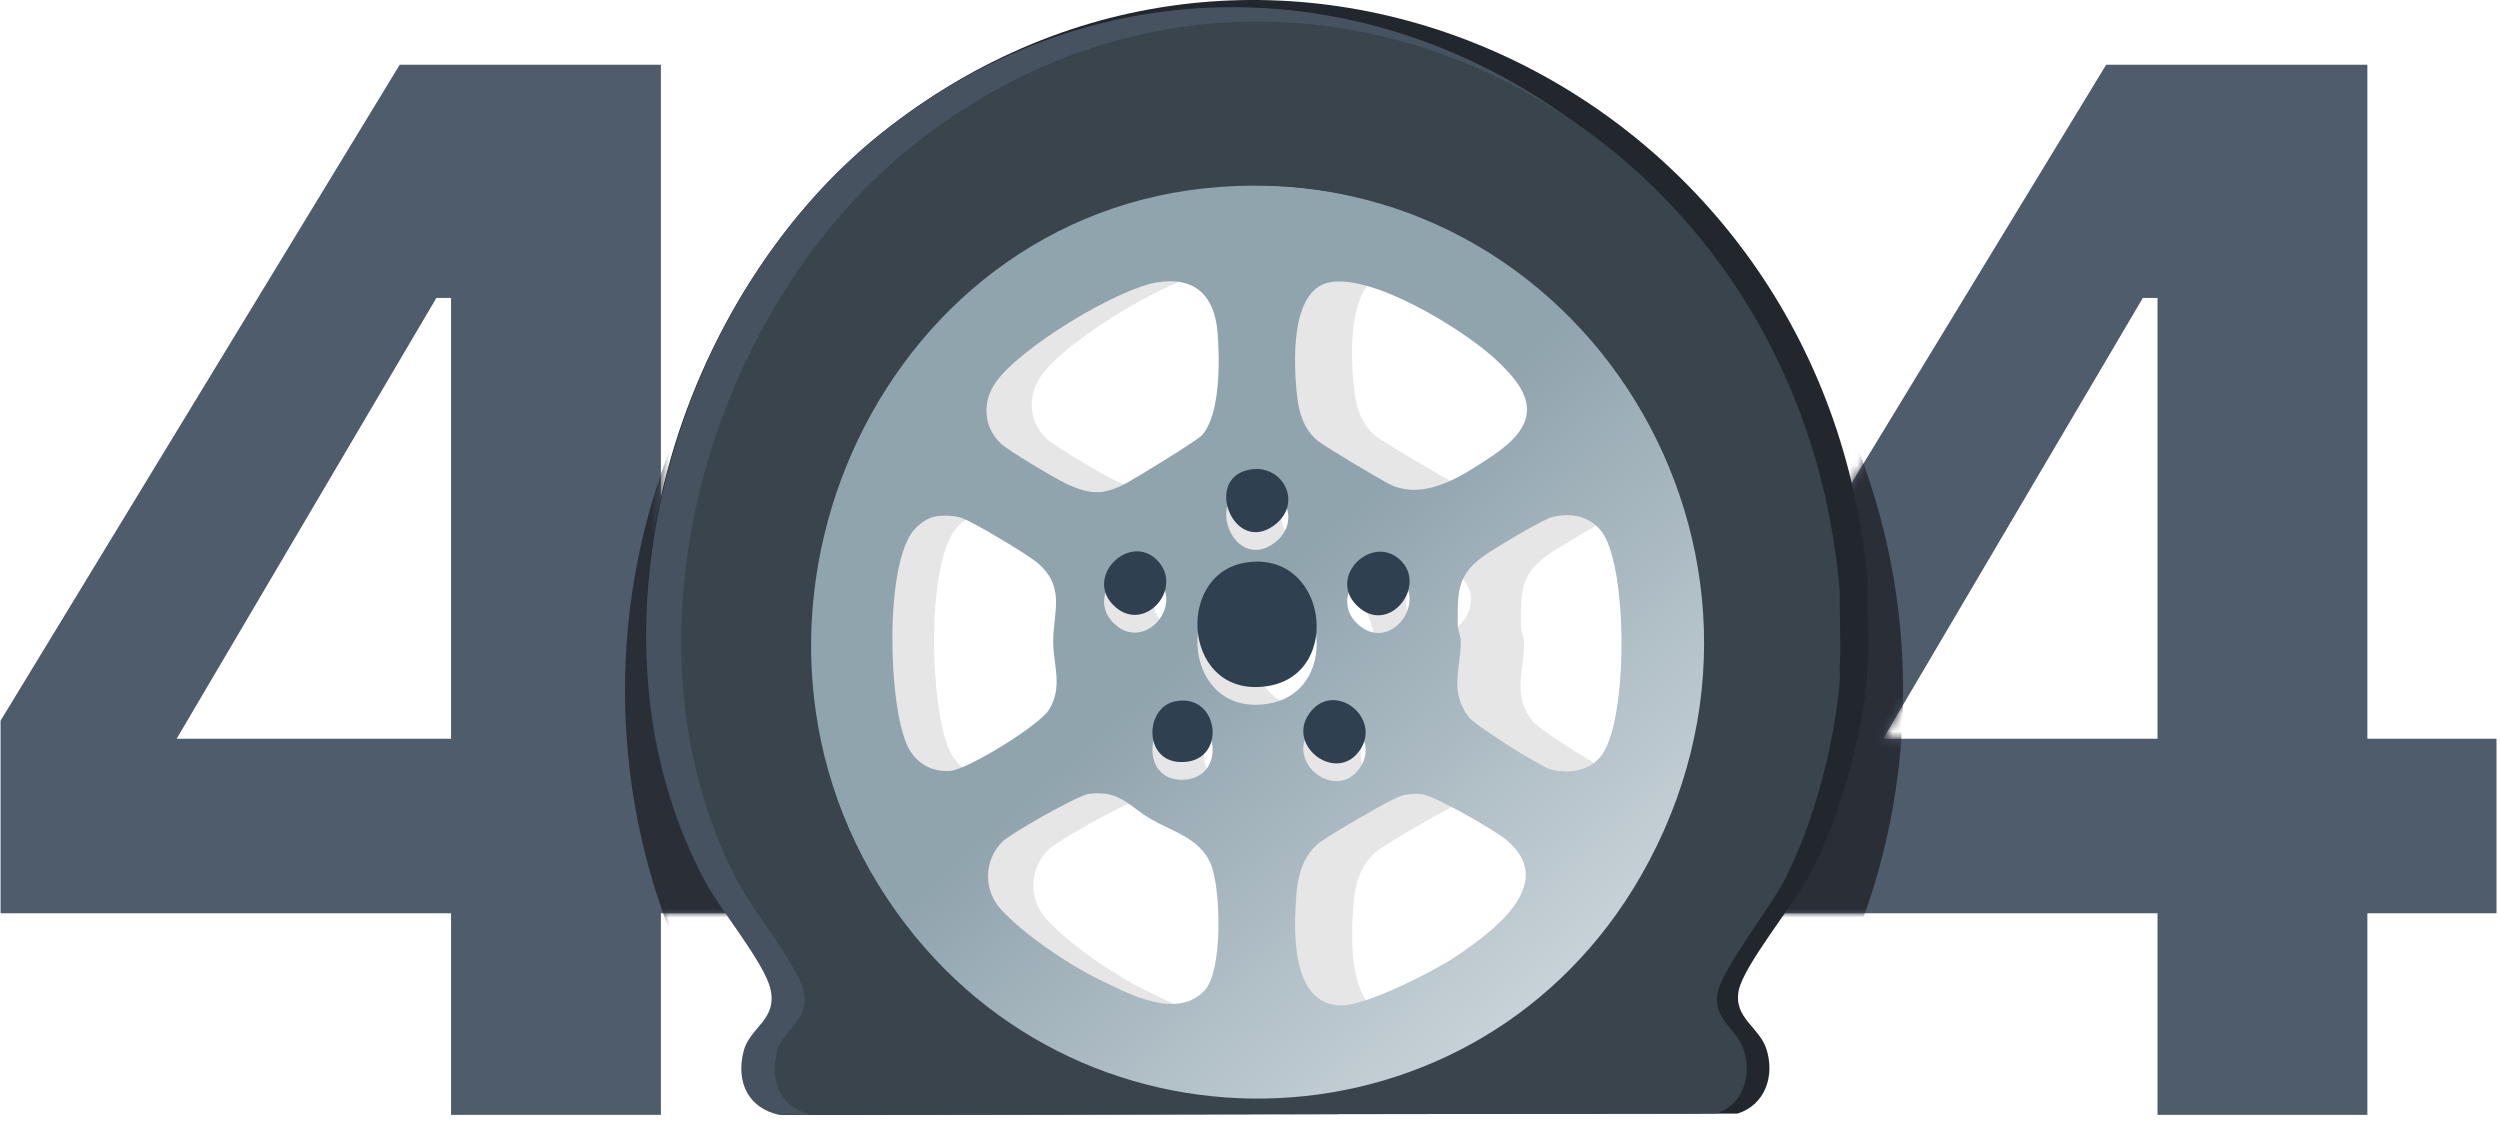 <svg width="282" height="129" viewBox="0 0 282 129" fill="none" xmlns="http://www.w3.org/2000/svg">
<g clip-path="url(#clip0_3952_2250)">
<path d="M50.879 125.755V103.014H0.064V81.293L45.086 7.302H74.549V83.329H89.114V103.014H74.549V125.755H50.879ZM19.927 83.329H50.879V33.606H49.224L19.927 83.329Z" fill="#4E5C6B"/>
<path d="M243.368 125.755V103.014H192.553V81.293L237.575 7.302H267.038V83.329H281.603V103.014H267.038V125.755H243.368ZM212.416 83.329H243.368V33.606H241.713L212.416 83.329Z" fill="#4E5C6B"/>
<mask id="mask0_3952_2250" style="mask-type:alpha" maskUnits="userSpaceOnUse" x="0" y="7" width="282" height="119">
<path d="M50.879 125.755V103.014H0.064V81.293L45.086 7.302H74.549V83.329H89.114V103.014H74.549V125.755H50.879ZM19.927 83.329H50.879V33.606H49.224L19.927 83.329Z" fill="#394148"/>
<path d="M243.368 125.755V103.014H192.553V81.293L237.575 7.302H267.038V83.329H281.603V103.014H267.038V125.755H243.368ZM212.416 83.329H243.368V33.606H241.713L212.416 83.329Z" fill="#394148"/>
</mask>
<g mask="url(#mask0_3952_2250)">
<g filter="url(#filter0_f_3952_2250)">
<ellipse cx="142.584" cy="77.887" rx="72.084" ry="73.83" fill="#2A2E37"/>
</g>
</g>
<g filter="url(#filter1_f_3952_2250)">
<path d="M143.684 19.618C186.025 16.55 214.646 62.33 193.006 99.832C174.107 132.59 127.897 134.628 105.883 104.083C81.95 70.879 103.311 22.544 143.684 19.621V19.618ZM136.385 30.721C131.66 31.478 120.193 38.408 117.426 42.422C115.847 44.709 116.042 47.622 118.096 49.521C119.019 50.372 124.709 53.734 125.986 54.295C128.481 55.387 129.921 55.502 132.397 54.295C133.528 53.745 141.06 49.146 141.621 48.521C143.794 46.098 143.704 39.709 143.439 36.529C143.074 32.201 140.718 30.032 136.388 30.724L136.385 30.721ZM156.575 30.721C151.827 31.616 152.344 40.506 152.782 44.196C153.008 46.091 153.652 47.953 155.171 49.176C155.968 49.818 163.018 54.028 163.944 54.4C167.979 56.022 172.136 53.224 175.504 51.004C181.43 47.095 180.623 43.787 175.686 39.411C171.874 36.032 161.615 29.771 156.575 30.721ZM146.966 54.64C141.869 55.833 145.37 64.452 150.018 61.117C153.618 58.536 151.01 53.694 146.966 54.64ZM110.233 58.015C109.479 58.174 108.524 58.867 107.993 59.438C104.39 63.307 104.851 80.218 107.213 84.864C108.182 86.766 110.03 87.763 112.137 87.604C114.178 87.452 122.592 82.296 123.7 80.488C125.363 77.772 124.205 75.325 124.195 72.599C124.185 69.108 125.698 66.223 122.353 63.381C121.242 62.435 114.539 58.421 113.312 58.096C112.383 57.853 111.168 57.819 110.233 58.015ZM182.72 58.015C181.629 58.245 175.577 61.864 174.425 62.712C171.38 64.956 171.555 67.101 171.562 70.575C171.562 71.213 171.92 71.882 171.917 72.602C171.907 75.748 170.55 78.4 172.883 81.363C173.676 82.37 181.267 87.124 182.472 87.439C184.598 87.993 187.083 87.618 188.441 85.746C191.5 81.526 191.46 64.324 188.58 59.985C187.246 57.978 184.996 57.536 182.717 58.015H182.72ZM136.358 65.131C133.103 61.85 127.599 67.213 131.487 70.598C134.968 73.632 139.553 68.351 136.358 65.131ZM164.836 65.121C161.426 61.908 155.941 67.405 160.132 70.75C163.735 73.626 167.959 68.064 164.836 65.121ZM146.644 65.435C138.259 66.861 139.474 81.499 149.468 79.765C158.237 78.241 156.203 63.814 146.644 65.435ZM138.362 81.6C134.945 82.387 134.802 88.405 138.946 88.631C144.726 88.949 143.754 80.356 138.362 81.6ZM154.448 82.644C151.143 86.452 157.132 91.169 159.976 87.432C162.832 83.678 157.398 79.245 154.448 82.644ZM141.982 113.091C144.066 110.783 143.85 101.184 142.613 98.362C141.335 95.457 138.25 94.7 135.711 93.257C133.007 91.72 132.071 89.817 128.355 90.284C127.101 90.442 119.234 94.875 118.259 95.838C116.046 98.025 116.006 101.491 118.109 103.765C120.814 106.695 126.049 110.188 129.633 111.918C133.127 113.604 138.777 116.642 141.989 113.091H141.982ZM165.51 90.375C164.893 90.476 164.173 90.844 163.599 91.125C162.278 91.763 156.153 95.291 155.221 96.075C153.489 97.535 152.845 99.707 152.676 101.91C152.354 106.093 151.963 114.723 157.829 114.912C160.706 115.007 168.616 111.013 171.194 109.307C175.408 106.516 183.391 100.836 177.339 95.697C175.995 94.558 168.914 90.51 167.385 90.321C166.724 90.24 166.16 90.267 165.51 90.375Z" fill="black" fill-opacity="0.1"/>
</g>
<path d="M210.66 65.684L210.663 68.151C210.666 70.283 210.849 71.865 210.708 74.236C210.676 74.773 210.705 75.27 210.66 75.806C210.043 83.143 207.502 92.447 204.018 98.883C202.279 102.095 196.701 108.908 196.132 111.707C195.499 114.823 198.459 115.838 199.255 118.343C200.227 121.397 199.089 124.625 196.001 125.611L88.367 125.771C84.854 125.015 83.297 122.163 84.218 118.569C84.924 115.812 88.213 115 87.357 111.455C86.65 108.531 81.517 102.498 79.759 99.319C64.298 71.374 76.256 32.874 100.363 14.282C144.191 -19.52 205.996 10.311 210.663 65.684H210.66ZM137.575 19.085C98.681 21.92 78.103 68.748 101.159 100.92C122.367 130.515 166.882 128.541 185.089 96.801C205.932 60.465 178.364 16.109 137.575 19.082V19.085Z" fill="#22272D"/>
<path d="M205.942 66.063V68.008C205.426 69.868 205.423 72.61 205.942 74.496C205.911 75.029 205.985 75.586 205.942 76.119C205.346 83.407 202.893 92.65 199.529 99.044C197.851 102.234 192.466 109.002 191.916 111.783C191.305 114.879 194.163 115.887 194.931 118.375C195.869 121.41 194.771 124.616 191.79 125.595L87.876 125.755C84.485 125.003 82.982 122.171 83.871 118.6C84.553 115.861 87.728 115.055 86.901 111.533C86.219 108.628 81.263 102.634 79.566 99.477C64.64 71.715 76.184 33.469 99.458 14.999C141.771 -18.58 201.439 11.055 205.945 66.063H205.942ZM135.383 19.771C97.835 22.587 77.968 69.107 100.226 101.067C120.701 130.467 163.678 128.506 181.255 96.976C201.378 60.879 174.762 16.814 135.383 19.767V19.771Z" fill="#46525F"/>
<path d="M207.526 66.838V68.758C207.54 70.991 207.65 73.019 207.526 75.162C207.496 75.688 207.569 76.237 207.526 76.764C206.942 83.957 204.532 93.08 201.229 99.391C199.58 102.54 194.291 109.22 193.752 111.965C193.152 115.02 195.958 116.016 196.713 118.471C197.634 121.466 196.555 124.631 193.627 125.597L91.57 125.755C88.239 125.013 86.763 122.217 87.636 118.693C88.305 115.99 91.424 115.194 90.612 111.717C89.942 108.851 85.075 102.935 83.408 99.818C68.748 72.417 80.086 34.668 102.944 16.438C144.502 -16.705 203.105 12.544 207.529 66.838H207.526ZM138.228 21.147C101.35 23.927 81.838 69.843 103.699 101.388C123.808 130.406 166.017 128.47 183.28 97.349C203.044 61.721 176.904 18.229 138.228 21.144V21.147Z" fill="#3A444D"/>
<g filter="url(#filter2_i_3952_2250)">
<path d="M137.576 19.085C178.364 16.112 205.936 60.469 185.09 96.805C166.883 128.544 122.367 130.518 101.159 100.923C78.104 68.751 98.682 21.92 137.576 19.088V19.085ZM130.544 29.843C125.992 30.576 114.945 37.29 112.28 41.18C110.758 43.396 110.947 46.218 112.925 48.058C113.814 48.883 119.296 52.14 120.526 52.684C122.93 53.741 124.317 53.852 126.702 52.684C127.792 52.15 135.047 47.694 135.587 47.089C137.681 44.742 137.595 38.551 137.339 35.47C136.988 31.276 134.718 29.175 130.547 29.846L130.544 29.843ZM149.994 29.843C145.42 30.71 145.918 39.323 146.34 42.898C146.557 44.735 147.178 46.539 148.641 47.724C149.409 48.346 156.201 52.425 157.093 52.785C160.979 54.357 164.984 51.646 168.229 49.495C173.938 45.707 173.161 42.502 168.405 38.263C164.732 34.989 154.849 28.923 149.994 29.843ZM140.737 53.018C135.827 54.173 139.199 62.525 143.677 59.294C147.146 56.792 144.633 52.101 140.737 53.018ZM105.35 56.288C104.624 56.442 103.704 57.113 103.192 57.666C99.721 61.415 100.165 77.8 102.441 82.302C103.375 84.145 105.155 85.111 107.185 84.957C109.15 84.809 117.256 79.814 118.324 78.062C119.925 75.43 118.81 73.06 118.8 70.418C118.791 67.036 120.248 64.24 117.026 61.487C115.955 60.57 109.499 56.681 108.316 56.367C107.421 56.131 106.251 56.098 105.35 56.288ZM175.181 56.288C174.129 56.511 168.299 60.017 167.19 60.839C164.256 63.013 164.425 65.091 164.432 68.457C164.432 69.076 164.777 69.724 164.774 70.421C164.764 73.469 163.457 76.039 165.704 78.91C166.468 79.886 173.781 84.492 174.941 84.796C176.99 85.333 179.384 84.97 180.691 83.156C183.638 79.067 183.6 62.4 180.826 58.197C179.541 56.252 177.374 55.823 175.178 56.288H175.181ZM130.518 63.183C127.382 60.004 122.08 65.199 125.826 68.48C129.179 71.42 133.596 66.303 130.518 63.183ZM157.952 63.173C154.667 60.06 149.383 65.386 153.42 68.627C156.891 71.413 160.96 66.024 157.952 63.173ZM140.427 63.477C132.35 64.859 133.519 79.041 143.147 77.362C151.595 75.885 149.636 61.906 140.427 63.477ZM132.449 79.139C129.156 79.902 129.019 85.733 133.011 85.952C138.579 86.26 137.643 77.934 132.449 79.139ZM147.945 80.151C144.761 83.84 150.531 88.411 153.27 84.79C156.022 81.153 150.786 76.857 147.945 80.151ZM135.936 109.651C137.943 107.415 137.735 98.114 136.543 95.38C135.313 92.565 132.34 91.832 129.895 90.434C127.29 88.944 126.388 87.101 122.808 87.553C121.6 87.707 114.022 92.002 113.082 92.935C110.95 95.053 110.912 98.412 112.938 100.615C115.543 103.454 120.587 106.839 124.039 108.515C127.405 110.148 132.848 113.092 135.942 109.651H135.936ZM158.601 87.641C158.007 87.739 157.313 88.096 156.76 88.368C155.488 88.987 149.588 92.405 148.689 93.164C147.021 94.578 146.401 96.683 146.238 98.818C145.928 102.871 145.551 111.232 151.202 111.415C153.973 111.507 161.593 107.637 164.077 105.984C168.136 103.28 175.827 97.777 169.996 92.797C168.702 91.694 161.881 87.772 160.407 87.589C159.771 87.51 159.228 87.537 158.601 87.641Z" fill="url(#paint0_linear_3952_2250)"/>
</g>
<path d="M140.426 63.477C149.634 61.903 151.594 75.885 143.146 77.362C133.518 79.044 132.348 64.859 140.426 63.477Z" fill="#2F4051"/>
<path d="M140.736 53.018C144.632 52.101 147.144 56.789 143.676 59.294C139.198 62.525 135.826 54.176 140.736 53.018Z" fill="#2F4051"/>
<path d="M157.953 63.173C160.96 66.024 156.895 71.416 153.42 68.627C149.38 65.383 154.667 60.056 157.953 63.173Z" fill="#2F4051"/>
<path d="M130.517 63.183C133.595 66.303 129.177 71.42 125.824 68.48C122.081 65.2 127.384 60.004 130.517 63.183Z" fill="#2F4051"/>
<path d="M147.944 80.151C150.786 76.857 156.021 81.153 153.269 84.79C150.53 88.411 144.761 83.84 147.944 80.151Z" fill="#2F4051"/>
<path d="M132.448 79.139C137.642 77.934 138.578 86.26 133.01 85.952C129.021 85.733 129.155 79.905 132.448 79.139Z" fill="#2F4051"/>
</g>
<defs>
<filter id="filter0_f_3952_2250" x="65" y="-1.443" width="155.168" height="158.66" filterUnits="userSpaceOnUse" color-interpolation-filters="sRGB">
<feFlood flood-opacity="0" result="BackgroundImageFix"/>
<feBlend mode="normal" in="SourceGraphic" in2="BackgroundImageFix" result="shape"/>
<feGaussianBlur stdDeviation="2.75" result="effect1_foregroundBlur_3952_2250"/>
</filter>
<filter id="filter1_f_3952_2250" x="91.948" y="15.572" width="112.363" height="114.083" filterUnits="userSpaceOnUse" color-interpolation-filters="sRGB">
<feFlood flood-opacity="0" result="BackgroundImageFix"/>
<feBlend mode="normal" in="SourceGraphic" in2="BackgroundImageFix" result="shape"/>
<feGaussianBlur stdDeviation="1.95" result="effect1_foregroundBlur_3952_2250"/>
</filter>
<filter id="filter2_i_3952_2250" x="91.492" y="18.943" width="100.729" height="102.978" filterUnits="userSpaceOnUse" color-interpolation-filters="sRGB">
<feFlood flood-opacity="0" result="BackgroundImageFix"/>
<feBlend mode="normal" in="SourceGraphic" in2="BackgroundImageFix" result="shape"/>
<feColorMatrix in="SourceAlpha" type="matrix" values="0 0 0 0 0 0 0 0 0 0 0 0 0 0 0 0 0 0 127 0" result="hardAlpha"/>
<feOffset dy="2"/>
<feComposite in2="hardAlpha" operator="arithmetic" k2="-1" k3="1"/>
<feColorMatrix type="matrix" values="0 0 0 0 1 0 0 0 0 1 0 0 0 0 1 0 0 0 0.25 0"/>
<feBlend mode="normal" in2="shape" result="effect1_innerShadow_3952_2250"/>
</filter>
<linearGradient id="paint0_linear_3952_2250" x1="108.919" y1="31.236" x2="176.465" y2="107.116" gradientUnits="userSpaceOnUse">
<stop stop-color="#90A4AE"/>
<stop offset="0.46" stop-color="#90A4AE"/>
<stop offset="1" stop-color="#C7D1D7"/>
</linearGradient>
<clipPath id="clip0_3952_2250">
<rect width="282" height="129" fill="white"/>
</clipPath>
</defs>
</svg>
